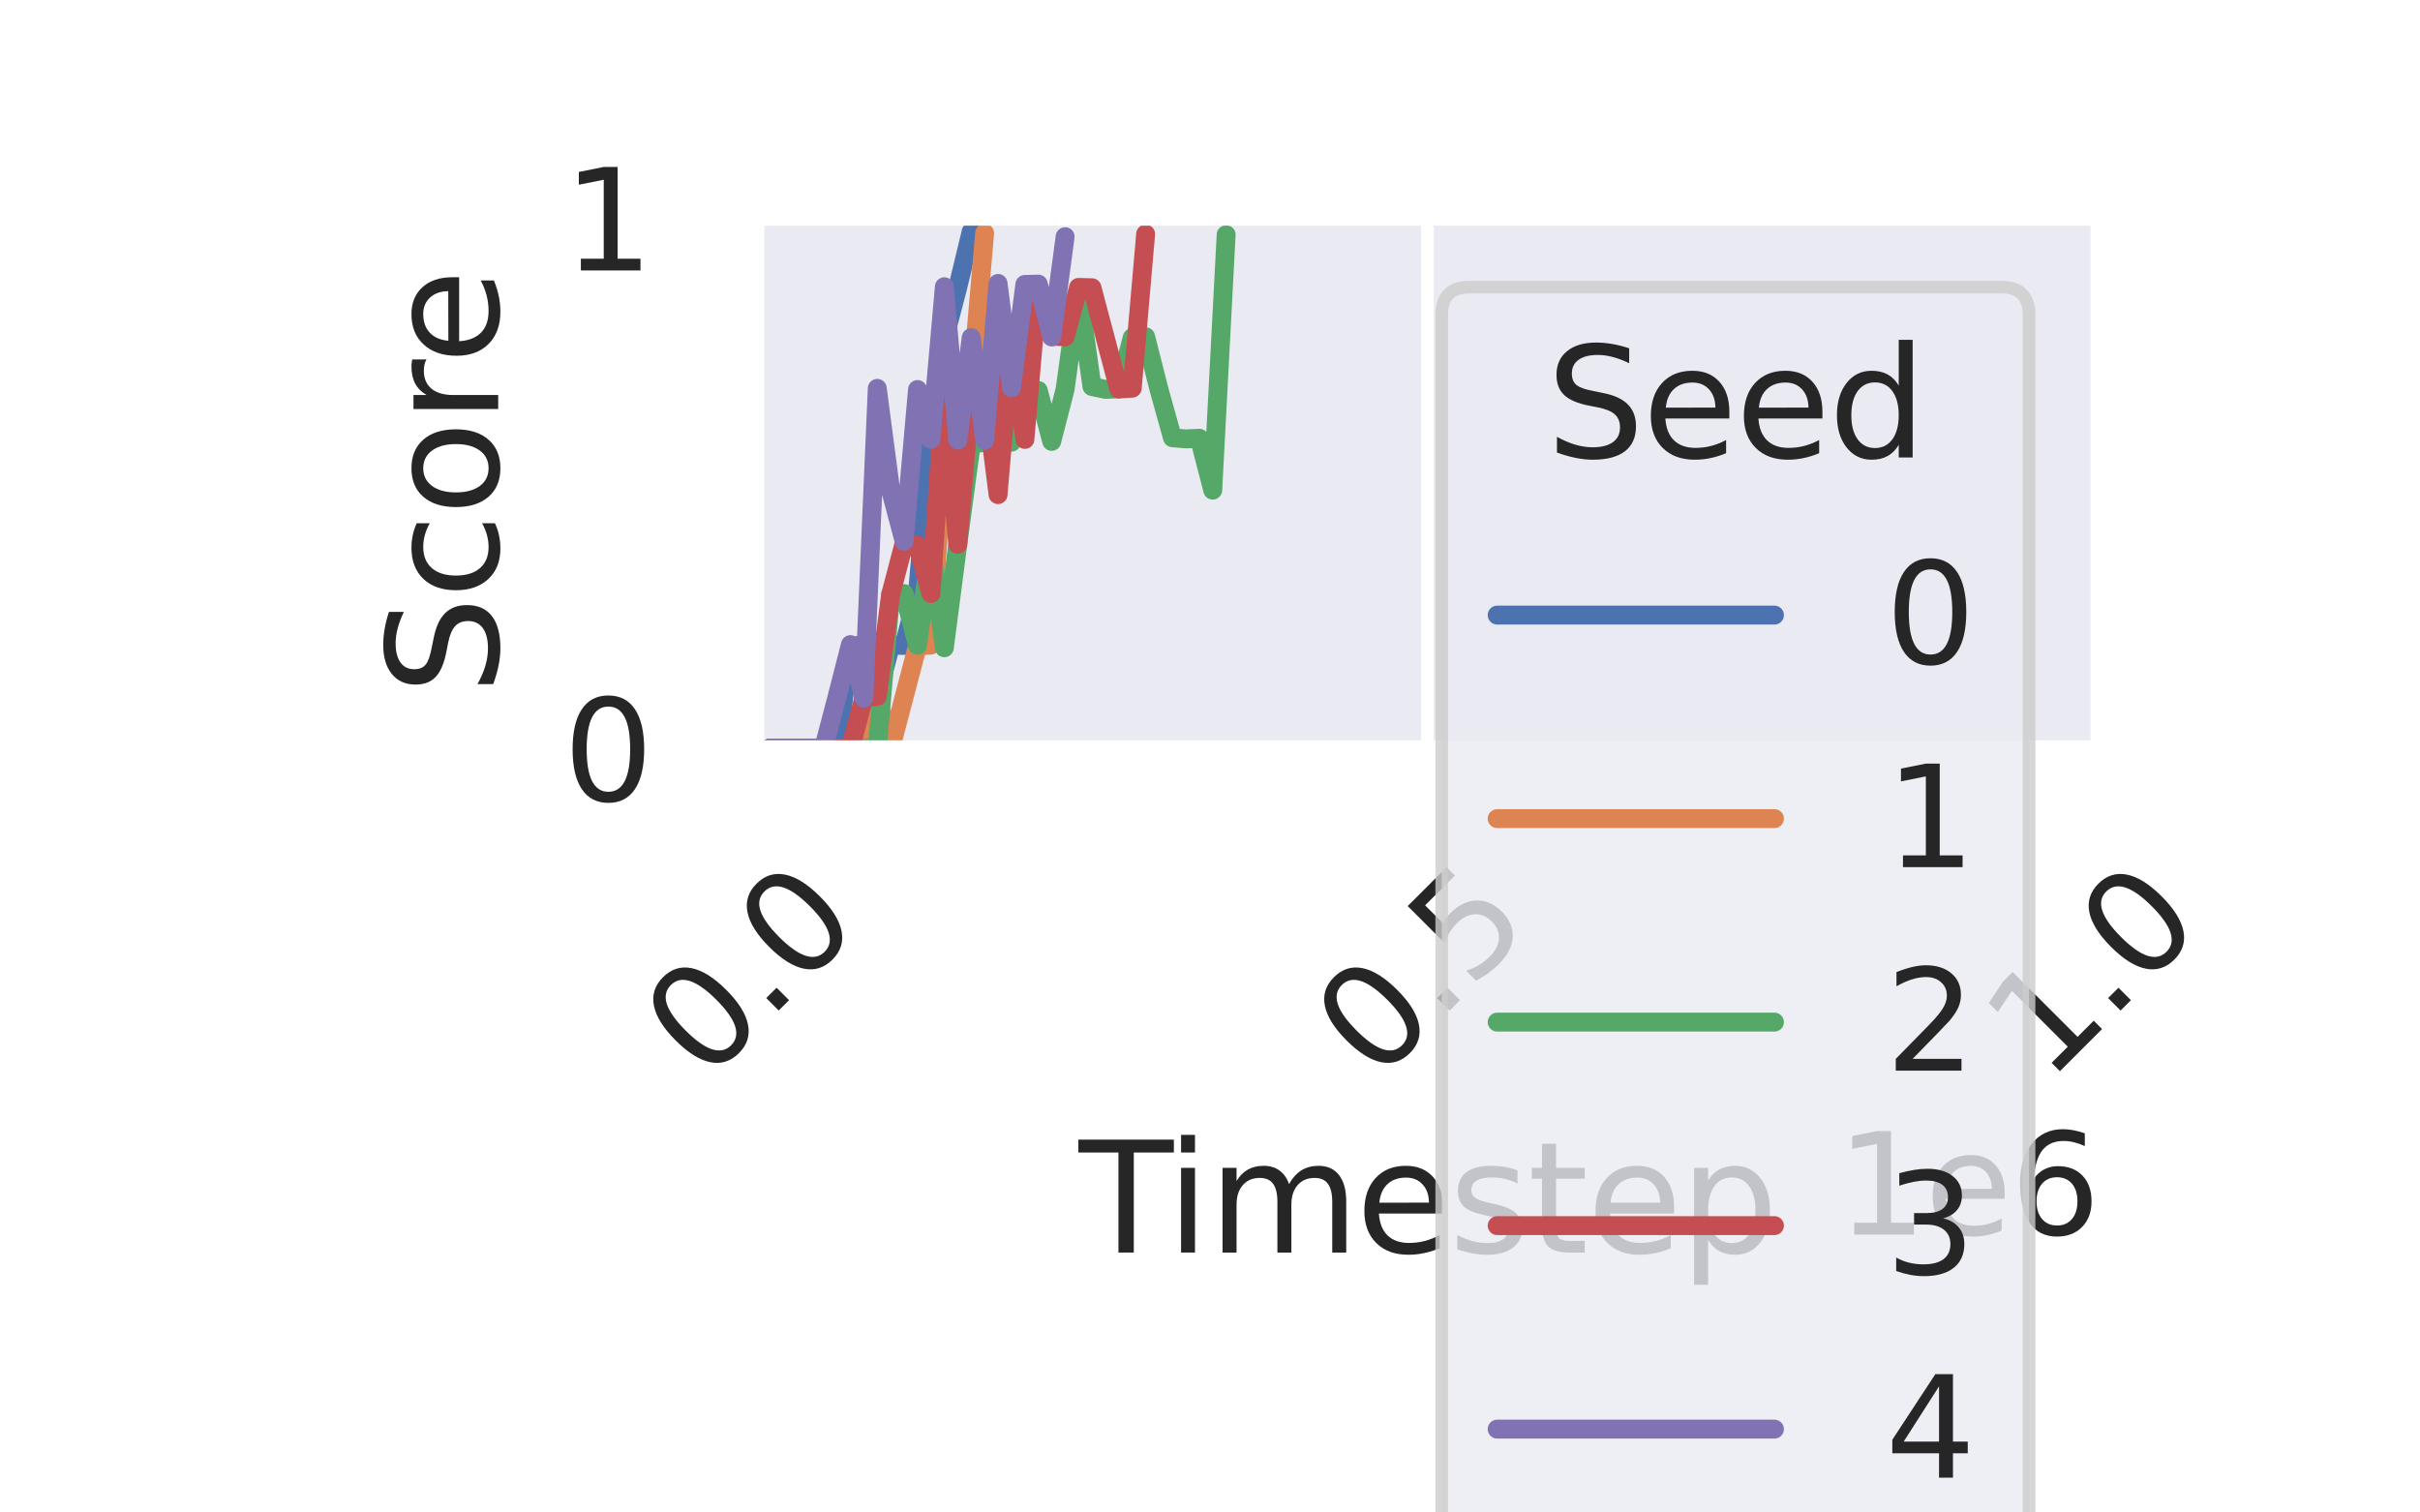 <?xml version="1.0" encoding="utf-8" standalone="no"?>
<!DOCTYPE svg PUBLIC "-//W3C//DTD SVG 1.1//EN"
  "http://www.w3.org/Graphics/SVG/1.1/DTD/svg11.dtd">
<svg xmlns:xlink="http://www.w3.org/1999/xlink" width="288pt" height="180pt" viewBox="0 0 288 180" xmlns="http://www.w3.org/2000/svg" version="1.1">
 <defs>
  <style type="text/css">*{stroke-linejoin: round; stroke-linecap: butt}</style>
 </defs>
 <g id="figure_1">
  <g id="patch_1">
   <path d="M 0 180 
L 288 180 
L 288 0 
L 0 0 
z
" style="fill: #ffffff"/>
  </g>
  <g id="axes_1">
   <g id="patch_2">
    <path d="M 90.03 89.042 
L 249.723 89.042 
L 249.723 25.92 
L 90.03 25.92 
z
" style="fill: #eaeaf2"/>
   </g>
   <g id="matplotlib.axis_1">
    <g id="xtick_1">
     <g id="line2d_1">
      <path d="M 90.03 89.042 
L 90.03 25.92 
" clip-path="url(#p4b11ab4399)" style="fill: none; stroke: #ffffff; stroke-width: 1.5; stroke-linecap: round"/>
     </g>
     <g id="text_1">
      <!-- 0.0 -->
      <g style="fill: #262626" transform="translate(83.972 128.962) rotate(-45) scale(0.165 -0.165)">
       <defs>
        <path id="DejaVuSans-30" d="M 2034 4250 
Q 1547 4250 1301 3770 
Q 1056 3291 1056 2328 
Q 1056 1369 1301 889 
Q 1547 409 2034 409 
Q 2525 409 2770 889 
Q 3016 1369 3016 2328 
Q 3016 3291 2770 3770 
Q 2525 4250 2034 4250 
z
M 2034 4750 
Q 2819 4750 3233 4129 
Q 3647 3509 3647 2328 
Q 3647 1150 3233 529 
Q 2819 -91 2034 -91 
Q 1250 -91 836 529 
Q 422 1150 422 2328 
Q 422 3509 836 4129 
Q 1250 4750 2034 4750 
z
" transform="scale(0.016)"/>
        <path id="DejaVuSans-2e" d="M 684 794 
L 1344 794 
L 1344 0 
L 684 0 
L 684 794 
z
" transform="scale(0.016)"/>
       </defs>
       <use xlink:href="#DejaVuSans-30"/>
       <use xlink:href="#DejaVuSans-2e" x="63.623"/>
       <use xlink:href="#DejaVuSans-30" x="95.41"/>
      </g>
     </g>
    </g>
    <g id="xtick_2">
     <g id="line2d_2">
      <path d="M 169.876 89.042 
L 169.876 25.92 
" clip-path="url(#p4b11ab4399)" style="fill: none; stroke: #ffffff; stroke-width: 1.5; stroke-linecap: round"/>
     </g>
     <g id="text_2">
      <!-- 0.5 -->
      <g style="fill: #262626" transform="translate(163.818 128.962) rotate(-45) scale(0.165 -0.165)">
       <defs>
        <path id="DejaVuSans-35" d="M 691 4666 
L 3169 4666 
L 3169 4134 
L 1269 4134 
L 1269 2991 
Q 1406 3038 1543 3061 
Q 1681 3084 1819 3084 
Q 2600 3084 3056 2656 
Q 3513 2228 3513 1497 
Q 3513 744 3044 326 
Q 2575 -91 1722 -91 
Q 1428 -91 1123 -41 
Q 819 9 494 109 
L 494 744 
Q 775 591 1075 516 
Q 1375 441 1709 441 
Q 2250 441 2565 725 
Q 2881 1009 2881 1497 
Q 2881 1984 2565 2268 
Q 2250 2553 1709 2553 
Q 1456 2553 1204 2497 
Q 953 2441 691 2322 
L 691 4666 
z
" transform="scale(0.016)"/>
       </defs>
       <use xlink:href="#DejaVuSans-30"/>
       <use xlink:href="#DejaVuSans-2e" x="63.623"/>
       <use xlink:href="#DejaVuSans-35" x="95.41"/>
      </g>
     </g>
    </g>
    <g id="xtick_3">
     <g id="line2d_3">
      <path d="M 249.723 89.042 
L 249.723 25.92 
" clip-path="url(#p4b11ab4399)" style="fill: none; stroke: #ffffff; stroke-width: 1.5; stroke-linecap: round"/>
     </g>
     <g id="text_3">
      <!-- 1.0 -->
      <g style="fill: #262626" transform="translate(243.665 128.962) rotate(-45) scale(0.165 -0.165)">
       <defs>
        <path id="DejaVuSans-31" d="M 794 531 
L 1825 531 
L 1825 4091 
L 703 3866 
L 703 4441 
L 1819 4666 
L 2450 4666 
L 2450 531 
L 3481 531 
L 3481 0 
L 794 0 
L 794 531 
z
" transform="scale(0.016)"/>
       </defs>
       <use xlink:href="#DejaVuSans-31"/>
       <use xlink:href="#DejaVuSans-2e" x="63.623"/>
       <use xlink:href="#DejaVuSans-30" x="95.41"/>
      </g>
     </g>
    </g>
    <g id="text_4">
     <!-- Timestep -->
     <g style="fill: #262626" transform="translate(128.388 149.065) scale(0.18 -0.18)">
      <defs>
       <path id="DejaVuSans-54" d="M -19 4666 
L 3928 4666 
L 3928 4134 
L 2272 4134 
L 2272 0 
L 1638 0 
L 1638 4134 
L -19 4134 
L -19 4666 
z
" transform="scale(0.016)"/>
       <path id="DejaVuSans-69" d="M 603 3500 
L 1178 3500 
L 1178 0 
L 603 0 
L 603 3500 
z
M 603 4863 
L 1178 4863 
L 1178 4134 
L 603 4134 
L 603 4863 
z
" transform="scale(0.016)"/>
       <path id="DejaVuSans-6d" d="M 3328 2828 
Q 3544 3216 3844 3400 
Q 4144 3584 4550 3584 
Q 5097 3584 5394 3201 
Q 5691 2819 5691 2113 
L 5691 0 
L 5113 0 
L 5113 2094 
Q 5113 2597 4934 2840 
Q 4756 3084 4391 3084 
Q 3944 3084 3684 2787 
Q 3425 2491 3425 1978 
L 3425 0 
L 2847 0 
L 2847 2094 
Q 2847 2600 2669 2842 
Q 2491 3084 2119 3084 
Q 1678 3084 1418 2786 
Q 1159 2488 1159 1978 
L 1159 0 
L 581 0 
L 581 3500 
L 1159 3500 
L 1159 2956 
Q 1356 3278 1631 3431 
Q 1906 3584 2284 3584 
Q 2666 3584 2933 3390 
Q 3200 3197 3328 2828 
z
" transform="scale(0.016)"/>
       <path id="DejaVuSans-65" d="M 3597 1894 
L 3597 1613 
L 953 1613 
Q 991 1019 1311 708 
Q 1631 397 2203 397 
Q 2534 397 2845 478 
Q 3156 559 3463 722 
L 3463 178 
Q 3153 47 2828 -22 
Q 2503 -91 2169 -91 
Q 1331 -91 842 396 
Q 353 884 353 1716 
Q 353 2575 817 3079 
Q 1281 3584 2069 3584 
Q 2775 3584 3186 3129 
Q 3597 2675 3597 1894 
z
M 3022 2063 
Q 3016 2534 2758 2815 
Q 2500 3097 2075 3097 
Q 1594 3097 1305 2825 
Q 1016 2553 972 2059 
L 3022 2063 
z
" transform="scale(0.016)"/>
       <path id="DejaVuSans-73" d="M 2834 3397 
L 2834 2853 
Q 2591 2978 2328 3040 
Q 2066 3103 1784 3103 
Q 1356 3103 1142 2972 
Q 928 2841 928 2578 
Q 928 2378 1081 2264 
Q 1234 2150 1697 2047 
L 1894 2003 
Q 2506 1872 2764 1633 
Q 3022 1394 3022 966 
Q 3022 478 2636 193 
Q 2250 -91 1575 -91 
Q 1294 -91 989 -36 
Q 684 19 347 128 
L 347 722 
Q 666 556 975 473 
Q 1284 391 1588 391 
Q 1994 391 2212 530 
Q 2431 669 2431 922 
Q 2431 1156 2273 1281 
Q 2116 1406 1581 1522 
L 1381 1569 
Q 847 1681 609 1914 
Q 372 2147 372 2553 
Q 372 3047 722 3315 
Q 1072 3584 1716 3584 
Q 2034 3584 2315 3537 
Q 2597 3491 2834 3397 
z
" transform="scale(0.016)"/>
       <path id="DejaVuSans-74" d="M 1172 4494 
L 1172 3500 
L 2356 3500 
L 2356 3053 
L 1172 3053 
L 1172 1153 
Q 1172 725 1289 603 
Q 1406 481 1766 481 
L 2356 481 
L 2356 0 
L 1766 0 
Q 1100 0 847 248 
Q 594 497 594 1153 
L 594 3053 
L 172 3053 
L 172 3500 
L 594 3500 
L 594 4494 
L 1172 4494 
z
" transform="scale(0.016)"/>
       <path id="DejaVuSans-70" d="M 1159 525 
L 1159 -1331 
L 581 -1331 
L 581 3500 
L 1159 3500 
L 1159 2969 
Q 1341 3281 1617 3432 
Q 1894 3584 2278 3584 
Q 2916 3584 3314 3078 
Q 3713 2572 3713 1747 
Q 3713 922 3314 415 
Q 2916 -91 2278 -91 
Q 1894 -91 1617 61 
Q 1341 213 1159 525 
z
M 3116 1747 
Q 3116 2381 2855 2742 
Q 2594 3103 2138 3103 
Q 1681 3103 1420 2742 
Q 1159 2381 1159 1747 
Q 1159 1113 1420 752 
Q 1681 391 2138 391 
Q 2594 391 2855 752 
Q 3116 1113 3116 1747 
z
" transform="scale(0.016)"/>
      </defs>
      <use xlink:href="#DejaVuSans-54"/>
      <use xlink:href="#DejaVuSans-69" x="57.959"/>
      <use xlink:href="#DejaVuSans-6d" x="85.742"/>
      <use xlink:href="#DejaVuSans-65" x="183.154"/>
      <use xlink:href="#DejaVuSans-73" x="244.678"/>
      <use xlink:href="#DejaVuSans-74" x="296.777"/>
      <use xlink:href="#DejaVuSans-65" x="335.986"/>
      <use xlink:href="#DejaVuSans-70" x="397.51"/>
     </g>
    </g>
    <g id="text_5">
     <!-- 1e6 -->
     <g style="fill: #262626" transform="translate(218.574 146.925) scale(0.165 -0.165)">
      <defs>
       <path id="DejaVuSans-36" d="M 2113 2584 
Q 1688 2584 1439 2293 
Q 1191 2003 1191 1497 
Q 1191 994 1439 701 
Q 1688 409 2113 409 
Q 2538 409 2786 701 
Q 3034 994 3034 1497 
Q 3034 2003 2786 2293 
Q 2538 2584 2113 2584 
z
M 3366 4563 
L 3366 3988 
Q 3128 4100 2886 4159 
Q 2644 4219 2406 4219 
Q 1781 4219 1451 3797 
Q 1122 3375 1075 2522 
Q 1259 2794 1537 2939 
Q 1816 3084 2150 3084 
Q 2853 3084 3261 2657 
Q 3669 2231 3669 1497 
Q 3669 778 3244 343 
Q 2819 -91 2113 -91 
Q 1303 -91 875 529 
Q 447 1150 447 2328 
Q 447 3434 972 4092 
Q 1497 4750 2381 4750 
Q 2619 4750 2861 4703 
Q 3103 4656 3366 4563 
z
" transform="scale(0.016)"/>
      </defs>
      <use xlink:href="#DejaVuSans-31"/>
      <use xlink:href="#DejaVuSans-65" x="63.623"/>
      <use xlink:href="#DejaVuSans-36" x="125.146"/>
     </g>
    </g>
   </g>
   <g id="matplotlib.axis_2">
    <g id="ytick_1">
     <g id="line2d_4">
      <path d="M 90.03 89.042 
L 249.723 89.042 
" clip-path="url(#p4b11ab4399)" style="fill: none; stroke: #ffffff; stroke-width: 1.5; stroke-linecap: round"/>
     </g>
     <g id="text_6">
      <!-- 0 -->
      <g style="fill: #262626" transform="translate(67.032 95.31) scale(0.165 -0.165)">
       <use xlink:href="#DejaVuSans-30"/>
      </g>
     </g>
    </g>
    <g id="ytick_2">
     <g id="line2d_5">
      <path d="M 90.03 25.92 
L 249.723 25.92 
" clip-path="url(#p4b11ab4399)" style="fill: none; stroke: #ffffff; stroke-width: 1.5; stroke-linecap: round"/>
     </g>
     <g id="text_7">
      <!-- 1 -->
      <g style="fill: #262626" transform="translate(67.032 32.189) scale(0.165 -0.165)">
       <use xlink:href="#DejaVuSans-31"/>
      </g>
     </g>
    </g>
    <g id="text_8">
     <!-- Score -->
     <g style="fill: #262626" transform="translate(59.288 82.685) rotate(-90) scale(0.18 -0.18)">
      <defs>
       <path id="DejaVuSans-53" d="M 3425 4513 
L 3425 3897 
Q 3066 4069 2747 4153 
Q 2428 4238 2131 4238 
Q 1616 4238 1336 4038 
Q 1056 3838 1056 3469 
Q 1056 3159 1242 3001 
Q 1428 2844 1947 2747 
L 2328 2669 
Q 3034 2534 3370 2195 
Q 3706 1856 3706 1288 
Q 3706 609 3251 259 
Q 2797 -91 1919 -91 
Q 1588 -91 1214 -16 
Q 841 59 441 206 
L 441 856 
Q 825 641 1194 531 
Q 1563 422 1919 422 
Q 2459 422 2753 634 
Q 3047 847 3047 1241 
Q 3047 1584 2836 1778 
Q 2625 1972 2144 2069 
L 1759 2144 
Q 1053 2284 737 2584 
Q 422 2884 422 3419 
Q 422 4038 858 4394 
Q 1294 4750 2059 4750 
Q 2388 4750 2728 4690 
Q 3069 4631 3425 4513 
z
" transform="scale(0.016)"/>
       <path id="DejaVuSans-63" d="M 3122 3366 
L 3122 2828 
Q 2878 2963 2633 3030 
Q 2388 3097 2138 3097 
Q 1578 3097 1268 2742 
Q 959 2388 959 1747 
Q 959 1106 1268 751 
Q 1578 397 2138 397 
Q 2388 397 2633 464 
Q 2878 531 3122 666 
L 3122 134 
Q 2881 22 2623 -34 
Q 2366 -91 2075 -91 
Q 1284 -91 818 406 
Q 353 903 353 1747 
Q 353 2603 823 3093 
Q 1294 3584 2113 3584 
Q 2378 3584 2631 3529 
Q 2884 3475 3122 3366 
z
" transform="scale(0.016)"/>
       <path id="DejaVuSans-6f" d="M 1959 3097 
Q 1497 3097 1228 2736 
Q 959 2375 959 1747 
Q 959 1119 1226 758 
Q 1494 397 1959 397 
Q 2419 397 2687 759 
Q 2956 1122 2956 1747 
Q 2956 2369 2687 2733 
Q 2419 3097 1959 3097 
z
M 1959 3584 
Q 2709 3584 3137 3096 
Q 3566 2609 3566 1747 
Q 3566 888 3137 398 
Q 2709 -91 1959 -91 
Q 1206 -91 779 398 
Q 353 888 353 1747 
Q 353 2609 779 3096 
Q 1206 3584 1959 3584 
z
" transform="scale(0.016)"/>
       <path id="DejaVuSans-72" d="M 2631 2963 
Q 2534 3019 2420 3045 
Q 2306 3072 2169 3072 
Q 1681 3072 1420 2755 
Q 1159 2438 1159 1844 
L 1159 0 
L 581 0 
L 581 3500 
L 1159 3500 
L 1159 2956 
Q 1341 3275 1631 3429 
Q 1922 3584 2338 3584 
Q 2397 3584 2469 3576 
Q 2541 3569 2628 3553 
L 2631 2963 
z
" transform="scale(0.016)"/>
      </defs>
      <use xlink:href="#DejaVuSans-53"/>
      <use xlink:href="#DejaVuSans-63" x="63.477"/>
      <use xlink:href="#DejaVuSans-6f" x="118.457"/>
      <use xlink:href="#DejaVuSans-72" x="179.639"/>
      <use xlink:href="#DejaVuSans-65" x="218.502"/>
     </g>
    </g>
   </g>
   <g id="PolyCollection_1"/>
   <g id="PolyCollection_2"/>
   <g id="PolyCollection_3"/>
   <g id="PolyCollection_4"/>
   <g id="PolyCollection_5"/>
   <g id="line2d_6">
    <path d="M 91.627 89.042 
L 93.224 89.042 
L 94.821 89.042 
L 96.418 89.042 
L 98.015 89.042 
L 99.612 89.042 
L 101.208 76.93 
L 102.805 76.753 
L 104.402 82.848 
L 105.999 76.772 
L 107.596 76.812 
L 109.193 70.539 
L 110.79 52.254 
L 112.387 40.3 
L 113.984 34.185 
L 115.581 27.557 
" clip-path="url(#p4b11ab4399)" style="fill: none; stroke: #4c72b0; stroke-width: 2.25; stroke-linecap: round"/>
   </g>
   <g id="line2d_7">
    <path d="M 91.627 89.042 
L 93.224 89.042 
L 94.821 89.042 
L 96.418 89.042 
L 98.015 89.042 
L 99.612 89.042 
L 101.208 89.042 
L 102.805 89.042 
L 104.402 82.848 
L 105.999 89.042 
L 107.596 82.947 
L 109.193 76.871 
L 110.79 76.772 
L 112.387 52.549 
L 113.984 46.553 
L 115.581 46.257 
L 117.178 27.754 
" clip-path="url(#p4b11ab4399)" style="fill: none; stroke: #dd8452; stroke-width: 2.25; stroke-linecap: round"/>
   </g>
   <g id="line2d_8">
    <path d="M 91.627 89.042 
L 93.224 89.042 
L 94.821 89.042 
L 96.418 89.042 
L 98.015 89.042 
L 99.612 89.042 
L 101.208 89.042 
L 102.805 89.042 
L 104.402 89.042 
L 105.999 70.776 
L 107.596 70.638 
L 109.193 76.792 
L 110.79 65.036 
L 112.387 77.088 
L 113.984 64.779 
L 115.581 52.905 
L 117.178 52.609 
L 118.775 46.513 
L 120.372 52.628 
L 121.969 46.474 
L 123.565 46.474 
L 125.162 52.53 
L 126.759 46.316 
L 128.356 34.658 
L 129.953 46.001 
L 131.55 46.336 
L 133.147 46.277 
L 134.744 40.182 
L 136.341 40.083 
L 137.938 46.375 
L 139.535 52.096 
L 141.132 52.234 
L 142.729 52.155 
L 144.326 58.329 
L 145.922 27.932 
" clip-path="url(#p4b11ab4399)" style="fill: none; stroke: #55a868; stroke-width: 2.25; stroke-linecap: round"/>
   </g>
   <g id="line2d_9">
    <path d="M 91.627 89.042 
L 93.224 89.042 
L 94.821 89.042 
L 96.418 89.042 
L 98.015 89.042 
L 99.612 89.042 
L 101.208 89.042 
L 102.805 83.045 
L 104.402 82.868 
L 105.999 70.736 
L 107.596 64.661 
L 109.193 64.917 
L 110.79 70.638 
L 112.387 46.612 
L 113.984 64.779 
L 115.581 46.119 
L 117.178 46.218 
L 118.775 58.862 
L 120.372 40.201 
L 121.969 52.293 
L 123.565 33.988 
L 125.162 40.004 
L 126.759 40.083 
L 128.356 34.205 
L 129.953 34.244 
L 131.55 40.26 
L 133.147 46.296 
L 134.744 46.198 
L 136.341 27.853 
" clip-path="url(#p4b11ab4399)" style="fill: none; stroke: #c44e52; stroke-width: 2.25; stroke-linecap: round"/>
   </g>
   <g id="line2d_10">
    <path d="M 91.627 89.042 
L 93.224 89.042 
L 94.821 89.042 
L 96.418 89.042 
L 98.015 89.042 
L 99.612 82.947 
L 101.208 76.713 
L 102.805 83.085 
L 104.402 46.218 
L 105.999 58.369 
L 107.596 64.405 
L 109.193 46.356 
L 110.79 52.273 
L 112.387 34.126 
L 113.984 52.372 
L 115.581 40.182 
L 117.178 52.411 
L 118.775 33.731 
L 120.372 46.158 
L 121.969 33.85 
L 123.565 33.81 
L 125.162 40.103 
L 126.759 28.169 
" clip-path="url(#p4b11ab4399)" style="fill: none; stroke: #8172b3; stroke-width: 2.25; stroke-linecap: round"/>
   </g>
   <g id="line2d_11"/>
   <g id="line2d_12"/>
   <g id="line2d_13"/>
   <g id="line2d_14"/>
   <g id="line2d_15"/>
   <g id="patch_3">
    <path d="M 90.03 89.042 
L 90.03 25.92 
" style="fill: none; stroke: #ffffff; stroke-width: 1.875; stroke-linejoin: miter; stroke-linecap: square"/>
   </g>
   <g id="patch_4">
    <path d="M 249.723 89.042 
L 249.723 25.92 
" style="fill: none; stroke: #ffffff; stroke-width: 1.875; stroke-linejoin: miter; stroke-linecap: square"/>
   </g>
   <g id="patch_5">
    <path d="M 90.03 89.042 
L 249.723 89.042 
" style="fill: none; stroke: #ffffff; stroke-width: 1.875; stroke-linejoin: miter; stroke-linecap: square"/>
   </g>
   <g id="patch_6">
    <path d="M 90.03 25.92 
L 249.723 25.92 
" style="fill: none; stroke: #ffffff; stroke-width: 1.875; stroke-linejoin: miter; stroke-linecap: square"/>
   </g>
   <g id="legend_1">
    <g id="patch_7">
     <path d="M 174.875 185.885 
L 238.173 185.885 
Q 241.473 185.885 241.473 182.585 
L 241.473 37.47 
Q 241.473 34.17 238.173 34.17 
L 174.875 34.17 
Q 171.575 34.17 171.575 37.47 
L 171.575 182.585 
Q 171.575 185.885 174.875 185.885 
z
" style="fill: #eaeaf2; opacity: 0.8; stroke: #cccccc; stroke-width: 1.5; stroke-linejoin: miter"/>
    </g>
    <g id="text_9">
     <!-- Seed -->
     <g style="fill: #262626" transform="translate(184.021 54.447) scale(0.18 -0.18)">
      <defs>
       <path id="DejaVuSans-64" d="M 2906 2969 
L 2906 4863 
L 3481 4863 
L 3481 0 
L 2906 0 
L 2906 525 
Q 2725 213 2448 61 
Q 2172 -91 1784 -91 
Q 1150 -91 751 415 
Q 353 922 353 1747 
Q 353 2572 751 3078 
Q 1150 3584 1784 3584 
Q 2172 3584 2448 3432 
Q 2725 3281 2906 2969 
z
M 947 1747 
Q 947 1113 1208 752 
Q 1469 391 1925 391 
Q 2381 391 2643 752 
Q 2906 1113 2906 1747 
Q 2906 2381 2643 2742 
Q 2381 3103 1925 3103 
Q 1469 3103 1208 2742 
Q 947 2381 947 1747 
z
" transform="scale(0.016)"/>
      </defs>
      <use xlink:href="#DejaVuSans-53"/>
      <use xlink:href="#DejaVuSans-65" x="63.477"/>
      <use xlink:href="#DejaVuSans-65" x="125"/>
      <use xlink:href="#DejaVuSans-64" x="186.523"/>
     </g>
    </g>
    <g id="line2d_16">
     <path d="M 178.175 73.203 
L 194.675 73.203 
L 211.175 73.203 
" style="fill: none; stroke: #4c72b0; stroke-width: 2.25; stroke-linecap: round"/>
    </g>
    <g id="text_10">
     <!-- 0 -->
     <g style="fill: #262626" transform="translate(224.375 78.978) scale(0.165 -0.165)">
      <use xlink:href="#DejaVuSans-30"/>
     </g>
    </g>
    <g id="line2d_17">
     <path d="M 178.175 97.422 
L 194.675 97.422 
L 211.175 97.422 
" style="fill: none; stroke: #dd8452; stroke-width: 2.25; stroke-linecap: round"/>
    </g>
    <g id="text_11">
     <!-- 1 -->
     <g style="fill: #262626" transform="translate(224.375 103.197) scale(0.165 -0.165)">
      <use xlink:href="#DejaVuSans-31"/>
     </g>
    </g>
    <g id="line2d_18">
     <path d="M 178.175 121.641 
L 194.675 121.641 
L 211.175 121.641 
" style="fill: none; stroke: #55a868; stroke-width: 2.25; stroke-linecap: round"/>
    </g>
    <g id="text_12">
     <!-- 2 -->
     <g style="fill: #262626" transform="translate(224.375 127.416) scale(0.165 -0.165)">
      <defs>
       <path id="DejaVuSans-32" d="M 1228 531 
L 3431 531 
L 3431 0 
L 469 0 
L 469 531 
Q 828 903 1448 1529 
Q 2069 2156 2228 2338 
Q 2531 2678 2651 2914 
Q 2772 3150 2772 3378 
Q 2772 3750 2511 3984 
Q 2250 4219 1831 4219 
Q 1534 4219 1204 4116 
Q 875 4013 500 3803 
L 500 4441 
Q 881 4594 1212 4672 
Q 1544 4750 1819 4750 
Q 2544 4750 2975 4387 
Q 3406 4025 3406 3419 
Q 3406 3131 3298 2873 
Q 3191 2616 2906 2266 
Q 2828 2175 2409 1742 
Q 1991 1309 1228 531 
z
" transform="scale(0.016)"/>
      </defs>
      <use xlink:href="#DejaVuSans-32"/>
     </g>
    </g>
    <g id="line2d_19">
     <path d="M 178.175 145.86 
L 194.675 145.86 
L 211.175 145.86 
" style="fill: none; stroke: #c44e52; stroke-width: 2.25; stroke-linecap: round"/>
    </g>
    <g id="text_13">
     <!-- 3 -->
     <g style="fill: #262626" transform="translate(224.375 151.635) scale(0.165 -0.165)">
      <defs>
       <path id="DejaVuSans-33" d="M 2597 2516 
Q 3050 2419 3304 2112 
Q 3559 1806 3559 1356 
Q 3559 666 3084 287 
Q 2609 -91 1734 -91 
Q 1441 -91 1130 -33 
Q 819 25 488 141 
L 488 750 
Q 750 597 1062 519 
Q 1375 441 1716 441 
Q 2309 441 2620 675 
Q 2931 909 2931 1356 
Q 2931 1769 2642 2001 
Q 2353 2234 1838 2234 
L 1294 2234 
L 1294 2753 
L 1863 2753 
Q 2328 2753 2575 2939 
Q 2822 3125 2822 3475 
Q 2822 3834 2567 4026 
Q 2313 4219 1838 4219 
Q 1578 4219 1281 4162 
Q 984 4106 628 3988 
L 628 4550 
Q 988 4650 1302 4700 
Q 1616 4750 1894 4750 
Q 2613 4750 3031 4423 
Q 3450 4097 3450 3541 
Q 3450 3153 3228 2886 
Q 3006 2619 2597 2516 
z
" transform="scale(0.016)"/>
      </defs>
      <use xlink:href="#DejaVuSans-33"/>
     </g>
    </g>
    <g id="line2d_20">
     <path d="M 178.175 170.079 
L 194.675 170.079 
L 211.175 170.079 
" style="fill: none; stroke: #8172b3; stroke-width: 2.25; stroke-linecap: round"/>
    </g>
    <g id="text_14">
     <!-- 4 -->
     <g style="fill: #262626" transform="translate(224.375 175.854) scale(0.165 -0.165)">
      <defs>
       <path id="DejaVuSans-34" d="M 2419 4116 
L 825 1625 
L 2419 1625 
L 2419 4116 
z
M 2253 4666 
L 3047 4666 
L 3047 1625 
L 3713 1625 
L 3713 1100 
L 3047 1100 
L 3047 0 
L 2419 0 
L 2419 1100 
L 313 1100 
L 313 1709 
L 2253 4666 
z
" transform="scale(0.016)"/>
      </defs>
      <use xlink:href="#DejaVuSans-34"/>
     </g>
    </g>
   </g>
  </g>
 </g>
 <defs>
  <clipPath id="p4b11ab4399">
   <rect x="90.03" y="25.92" width="159.693" height="63.122"/>
  </clipPath>
 </defs>
</svg>
